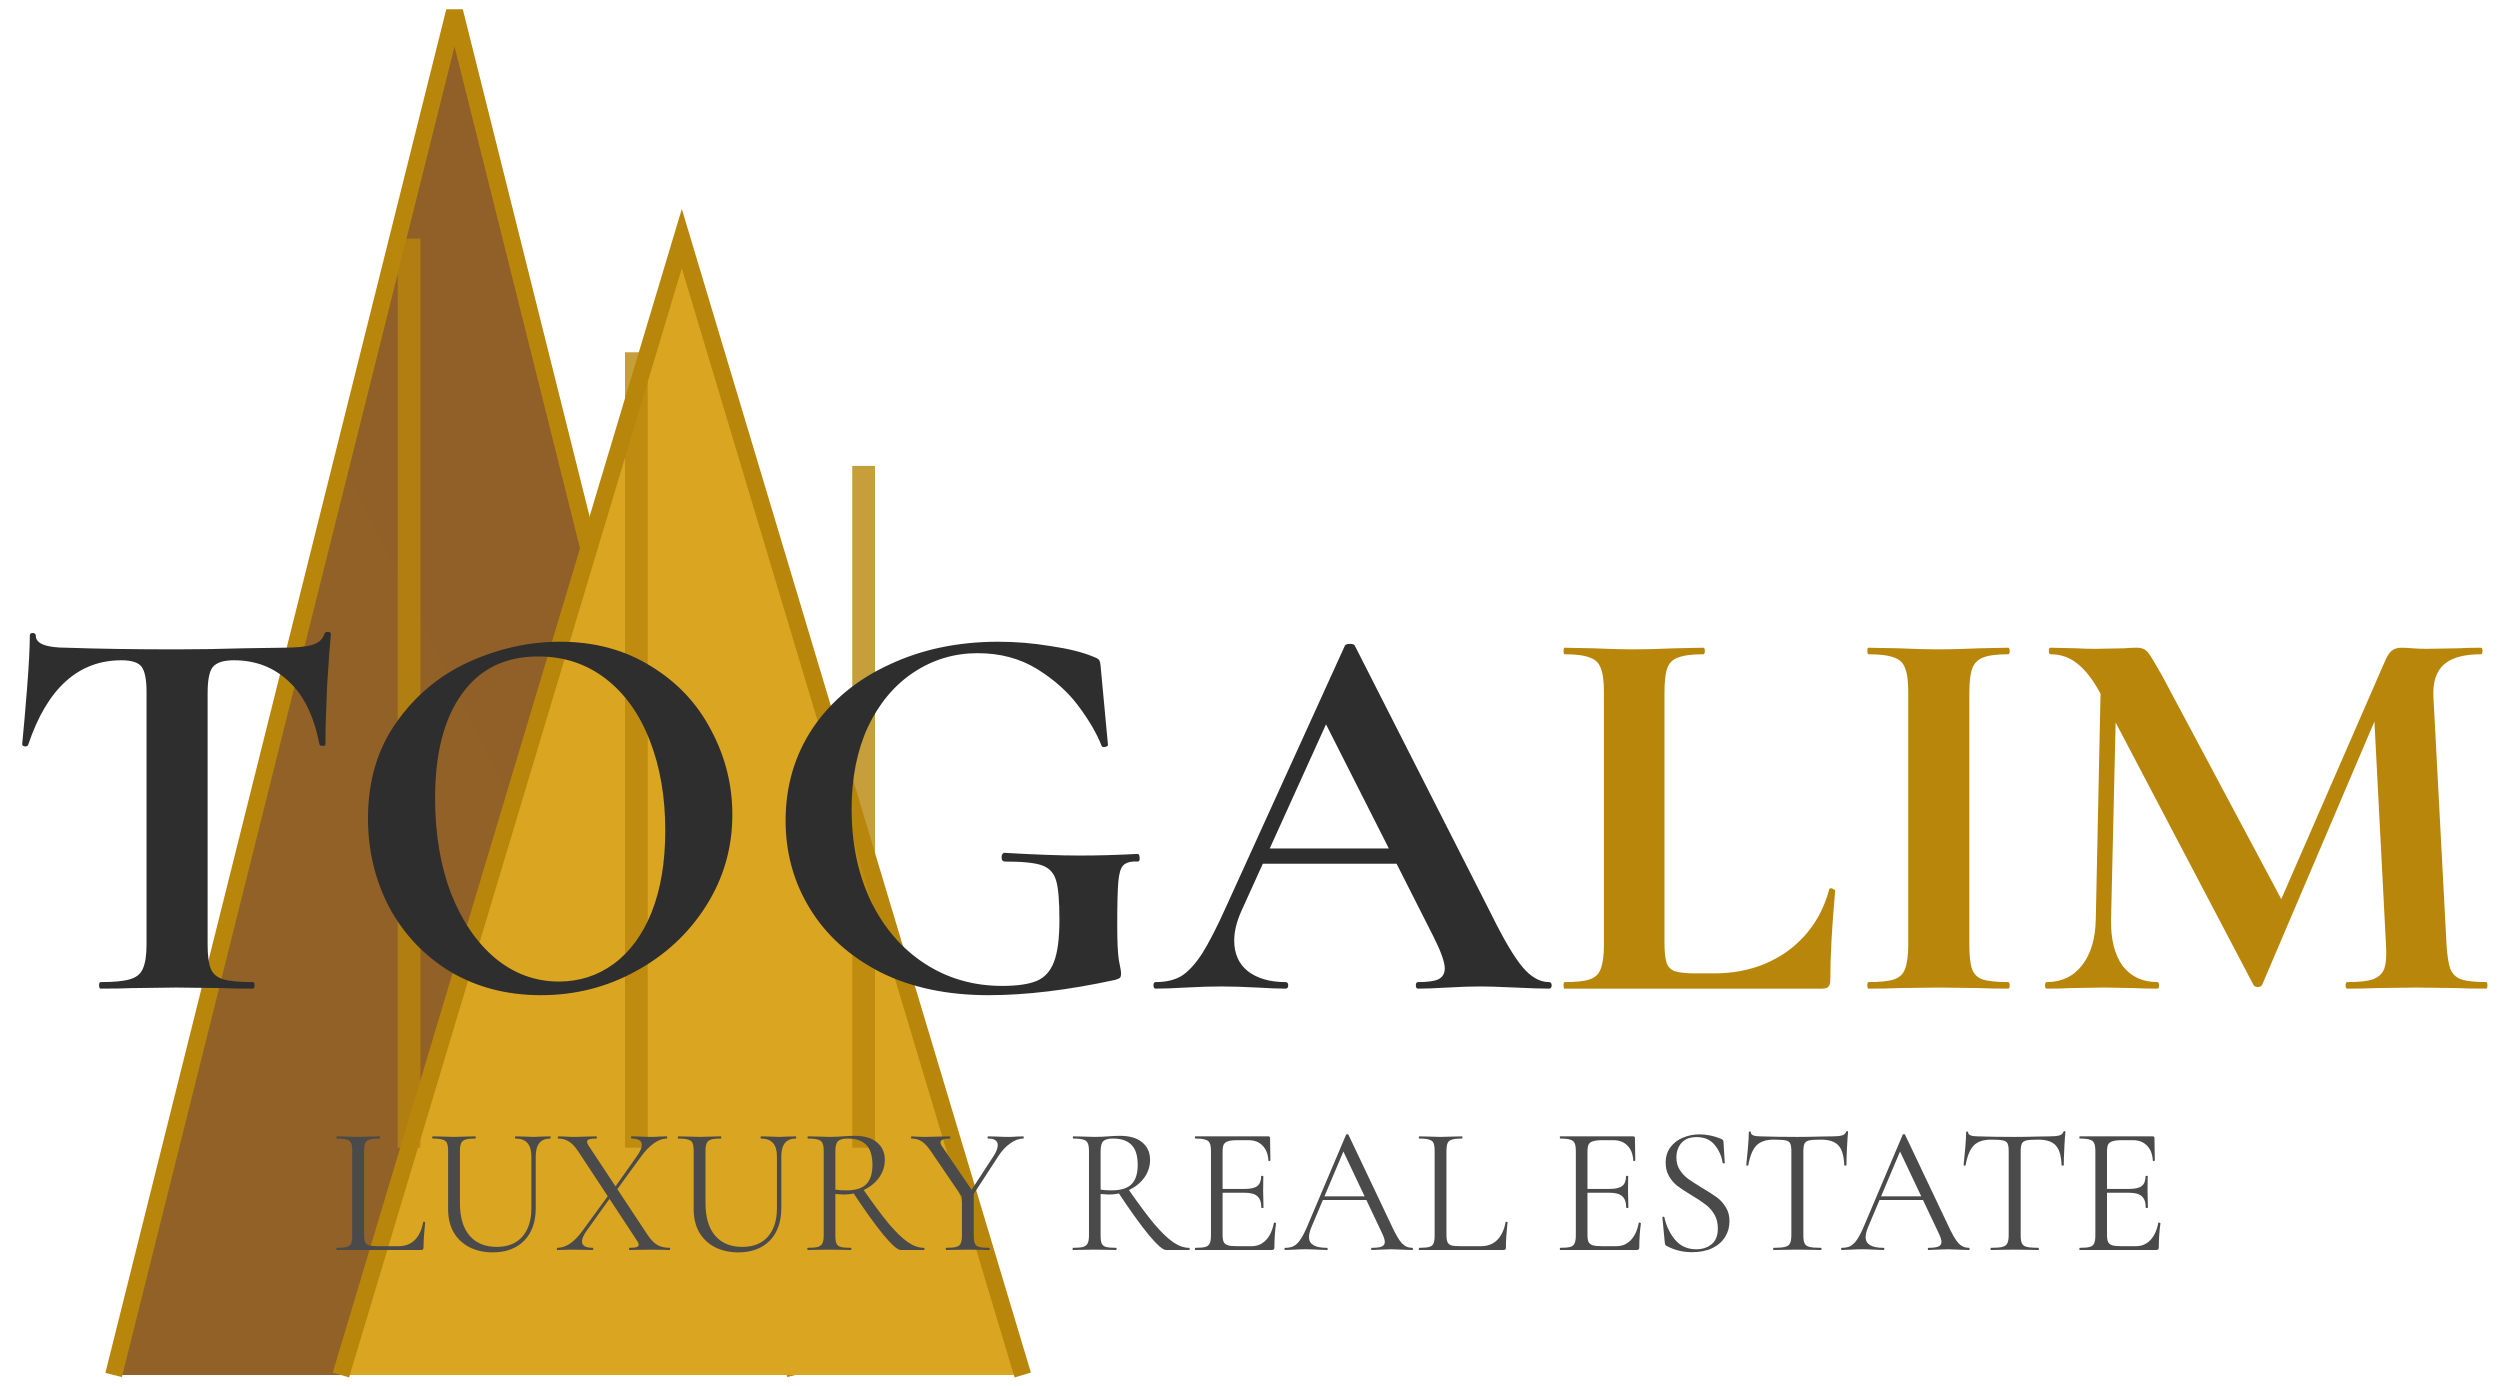 <svg width="220" height="122" viewBox="0 0 220 122" fill="none" xmlns="http://www.w3.org/2000/svg">
<path d="M10 121L40 1L70 121" fill="url(#paint0_linear_771_195)"/>
<path d="M10 121L40 1L70 121" stroke="#B8860B" stroke-width="1.5"/>
<path d="M30 121L60 21L90 121" fill="#DAA520"/>
<path d="M30 121L60 21L90 121" stroke="#B8860B" stroke-width="1.5"/>
<g opacity="0.8">
<path d="M37 21H35V101H37V21Z" fill="#B8860B"/>
<path d="M57 31H55V101H57V31Z" fill="#B8860B"/>
<path d="M77 41H75V101H77V41Z" fill="#B8860B"/>
</g>
<path d="M10.687 58.104C6.879 58.104 4.143 60.584 2.479 65.544C2.447 65.64 2.351 65.688 2.191 65.688C2.031 65.656 1.951 65.592 1.951 65.496C2.079 64.216 2.223 62.568 2.383 60.552C2.543 58.504 2.623 56.968 2.623 55.944C2.623 55.784 2.703 55.704 2.863 55.704C3.055 55.704 3.151 55.784 3.151 55.944C3.151 56.648 4.063 57 5.887 57C8.639 57.096 11.855 57.144 15.535 57.144C17.423 57.144 19.423 57.112 21.535 57.048L24.799 57C26.015 57 26.895 56.92 27.439 56.76C28.015 56.6 28.383 56.28 28.543 55.8C28.575 55.672 28.671 55.608 28.831 55.608C29.023 55.608 29.119 55.672 29.119 55.8C29.023 56.76 28.911 58.296 28.783 60.408C28.687 62.52 28.639 64.216 28.639 65.496C28.639 65.592 28.559 65.64 28.399 65.64C28.239 65.64 28.143 65.592 28.111 65.496C27.631 63.032 26.735 61.192 25.423 59.976C24.111 58.728 22.495 58.104 20.575 58.104C19.647 58.104 19.023 58.312 18.703 58.728C18.415 59.112 18.271 59.864 18.271 60.984V83.112C18.271 84.104 18.367 84.824 18.559 85.272C18.751 85.72 19.119 86.024 19.663 86.184C20.207 86.344 21.071 86.424 22.255 86.424C22.351 86.424 22.399 86.52 22.399 86.712C22.399 86.904 22.351 87 22.255 87C21.103 87 20.191 86.984 19.519 86.952L15.535 86.904L11.647 86.952C10.975 86.984 10.047 87 8.863 87C8.767 87 8.719 86.904 8.719 86.712C8.719 86.52 8.767 86.424 8.863 86.424C10.015 86.424 10.863 86.344 11.407 86.184C11.983 86.024 12.367 85.72 12.559 85.272C12.783 84.792 12.895 84.072 12.895 83.112V60.888C12.895 59.8 12.751 59.064 12.463 58.68C12.175 58.296 11.583 58.104 10.687 58.104ZM47.599 87.576C44.623 87.576 41.967 86.888 39.631 85.512C37.327 84.104 35.535 82.216 34.255 79.848C33.007 77.448 32.383 74.84 32.383 72.024C32.383 68.728 33.215 65.912 34.879 63.576C36.543 61.208 38.671 59.432 41.263 58.248C43.887 57.064 46.559 56.472 49.279 56.472C52.319 56.472 54.991 57.192 57.295 58.632C59.599 60.04 61.359 61.912 62.575 64.248C63.823 66.584 64.447 69.064 64.447 71.688C64.447 74.6 63.679 77.272 62.143 79.704C60.607 82.136 58.543 84.056 55.951 85.464C53.391 86.872 50.607 87.576 47.599 87.576ZM49.183 86.376C50.975 86.376 52.575 85.864 53.983 84.84C55.423 83.784 56.543 82.264 57.343 80.28C58.143 78.264 58.543 75.864 58.543 73.08C58.543 70.136 58.095 67.512 57.199 65.208C56.303 62.872 55.007 61.048 53.311 59.736C51.615 58.424 49.631 57.768 47.359 57.768C44.447 57.768 42.207 58.872 40.639 61.08C39.071 63.256 38.287 66.312 38.287 70.248C38.287 73.352 38.751 76.136 39.679 78.6C40.639 81.032 41.935 82.936 43.567 84.312C45.231 85.688 47.103 86.376 49.183 86.376ZM86.989 87.576C83.341 87.576 80.173 86.904 77.485 85.56C74.797 84.184 72.733 82.328 71.293 79.992C69.853 77.656 69.133 75.064 69.133 72.216C69.133 69.176 69.933 66.456 71.533 64.056C73.165 61.656 75.405 59.8 78.253 58.488C81.101 57.144 84.301 56.472 87.853 56.472C89.389 56.472 90.925 56.6 92.461 56.856C93.997 57.08 95.229 57.384 96.157 57.768C96.509 57.896 96.701 58.008 96.733 58.104C96.797 58.168 96.845 58.424 96.877 58.872L97.501 65.544C97.501 65.64 97.405 65.704 97.213 65.736C97.053 65.768 96.957 65.72 96.925 65.592C96.509 64.536 95.837 63.384 94.909 62.136C93.981 60.888 92.765 59.8 91.261 58.872C89.757 57.944 88.013 57.48 86.029 57.48C83.981 57.48 82.109 58.04 80.413 59.16C78.717 60.28 77.373 61.88 76.381 63.96C75.421 66.04 74.941 68.456 74.941 71.208C74.941 74.216 75.501 76.904 76.621 79.272C77.773 81.64 79.357 83.48 81.373 84.792C83.389 86.104 85.661 86.76 88.189 86.76C89.501 86.76 90.509 86.616 91.213 86.328C91.917 86.04 92.429 85.48 92.749 84.648C93.069 83.816 93.229 82.584 93.229 80.952C93.229 79.288 93.133 78.136 92.941 77.496C92.749 76.824 92.333 76.376 91.693 76.152C91.085 75.928 89.997 75.816 88.429 75.816C88.237 75.816 88.141 75.688 88.141 75.432C88.141 75.336 88.157 75.256 88.189 75.192C88.253 75.096 88.317 75.048 88.381 75.048C91.101 75.208 93.309 75.288 95.005 75.288C96.637 75.288 98.333 75.24 100.093 75.144C100.221 75.144 100.285 75.256 100.285 75.48C100.317 75.704 100.253 75.816 100.093 75.816C99.517 75.784 99.101 75.896 98.845 76.152C98.621 76.376 98.477 76.856 98.413 77.592C98.349 78.328 98.317 79.608 98.317 81.432C98.317 82.872 98.365 83.896 98.461 84.504C98.589 85.112 98.653 85.496 98.653 85.656C98.653 85.848 98.621 85.976 98.557 86.04C98.493 86.104 98.349 86.168 98.125 86.232C93.997 87.128 90.285 87.576 86.989 87.576ZM110.819 74.664H124.643L124.979 76.008H110.099L110.819 74.664ZM136.307 86.424C136.467 86.424 136.547 86.52 136.547 86.712C136.547 86.904 136.467 87 136.307 87C135.667 87 134.675 86.968 133.331 86.904C131.923 86.84 130.915 86.808 130.307 86.808C129.507 86.808 128.531 86.84 127.379 86.904C126.291 86.968 125.427 87 124.787 87C124.659 87 124.595 86.904 124.595 86.712C124.595 86.52 124.659 86.424 124.787 86.424C125.619 86.424 126.211 86.344 126.563 86.184C126.947 85.992 127.139 85.672 127.139 85.224C127.139 84.68 126.819 83.768 126.179 82.488L116.435 63.24L118.787 59.112L109.235 80.184C108.819 81.112 108.611 81.976 108.611 82.776C108.611 83.928 109.011 84.824 109.811 85.464C110.643 86.104 111.747 86.424 113.123 86.424C113.283 86.424 113.363 86.52 113.363 86.712C113.363 86.904 113.283 87 113.123 87C112.547 87 111.715 86.968 110.627 86.904C109.411 86.84 108.355 86.808 107.459 86.808C106.595 86.808 105.555 86.84 104.339 86.904C103.251 86.968 102.371 87 101.699 87C101.571 87 101.507 86.904 101.507 86.712C101.507 86.52 101.571 86.424 101.699 86.424C102.595 86.424 103.347 86.248 103.955 85.896C104.563 85.512 105.171 84.856 105.779 83.928C106.387 82.968 107.107 81.56 107.939 79.704L118.355 56.808C118.419 56.712 118.563 56.664 118.787 56.664C119.043 56.664 119.187 56.712 119.219 56.808L131.219 80.424C132.339 82.696 133.267 84.264 134.003 85.128C134.739 85.992 135.507 86.424 136.307 86.424Z" fill="#2E2E2E"/>
<path d="M146.474 82.92C146.474 83.752 146.538 84.36 146.666 84.744C146.794 85.096 147.034 85.336 147.386 85.464C147.77 85.592 148.378 85.656 149.21 85.656H150.842C153.338 85.656 155.498 85 157.322 83.688C159.146 82.344 160.362 80.536 160.97 78.264C160.97 78.2 161.034 78.168 161.162 78.168C161.226 78.168 161.29 78.2 161.354 78.264C161.45 78.296 161.498 78.328 161.498 78.36C161.21 81.528 161.066 84.168 161.066 86.28C161.066 86.536 161.002 86.728 160.874 86.856C160.778 86.952 160.602 87 160.346 87H137.69C137.626 87 137.594 86.904 137.594 86.712C137.594 86.52 137.626 86.424 137.69 86.424C138.714 86.424 139.45 86.344 139.898 86.184C140.378 86.024 140.698 85.72 140.858 85.272C141.05 84.792 141.146 84.072 141.146 83.112V60.888C141.146 59.928 141.05 59.224 140.858 58.776C140.698 58.328 140.378 58.024 139.898 57.864C139.418 57.672 138.682 57.576 137.69 57.576C137.626 57.576 137.594 57.48 137.594 57.288C137.594 57.096 137.626 57 137.69 57L140.138 57.048C141.61 57.112 142.826 57.144 143.786 57.144C144.746 57.144 145.962 57.112 147.434 57.048L149.882 57C149.978 57 150.026 57.096 150.026 57.288C150.026 57.48 149.978 57.576 149.882 57.576C148.89 57.576 148.154 57.672 147.674 57.864C147.194 58.024 146.874 58.344 146.714 58.824C146.554 59.272 146.474 59.976 146.474 60.936V82.92ZM173.302 83.112C173.302 84.104 173.382 84.824 173.542 85.272C173.702 85.72 174.006 86.024 174.454 86.184C174.934 86.344 175.686 86.424 176.71 86.424C176.806 86.424 176.854 86.52 176.854 86.712C176.854 86.904 176.806 87 176.71 87C175.654 87 174.822 86.984 174.214 86.952L170.566 86.904L167.014 86.952C166.374 86.984 165.51 87 164.422 87C164.358 87 164.326 86.904 164.326 86.712C164.326 86.52 164.358 86.424 164.422 86.424C165.446 86.424 166.198 86.344 166.678 86.184C167.158 86.024 167.478 85.72 167.638 85.272C167.83 84.792 167.926 84.072 167.926 83.112V60.888C167.926 59.928 167.83 59.224 167.638 58.776C167.478 58.328 167.158 58.024 166.678 57.864C166.198 57.672 165.446 57.576 164.422 57.576C164.358 57.576 164.326 57.48 164.326 57.288C164.326 57.096 164.358 57 164.422 57L167.014 57.048C168.486 57.112 169.67 57.144 170.566 57.144C171.558 57.144 172.79 57.112 174.262 57.048L176.71 57C176.806 57 176.854 57.096 176.854 57.288C176.854 57.48 176.806 57.576 176.71 57.576C175.718 57.576 174.982 57.672 174.502 57.864C174.022 58.056 173.702 58.392 173.542 58.872C173.382 59.32 173.302 60.024 173.302 60.984V83.112ZM184.909 58.104L186.301 58.2L185.773 80.904C185.741 82.632 186.077 83.992 186.781 84.984C187.517 85.944 188.541 86.424 189.853 86.424C189.949 86.424 189.997 86.52 189.997 86.712C189.997 86.904 189.949 87 189.853 87C188.989 87 188.317 86.984 187.837 86.952L185.197 86.904L182.173 86.952C181.661 86.984 180.973 87 180.109 87C180.013 87 179.965 86.904 179.965 86.712C179.965 86.52 180.013 86.424 180.109 86.424C181.421 86.424 182.461 85.928 183.229 84.936C183.997 83.944 184.397 82.6 184.429 80.904L184.909 58.104ZM218.797 86.424C218.861 86.424 218.893 86.52 218.893 86.712C218.893 86.904 218.861 87 218.797 87C217.709 87 216.845 86.984 216.205 86.952L212.653 86.904L209.053 86.952C208.445 86.984 207.613 87 206.557 87C206.461 87 206.413 86.904 206.413 86.712C206.413 86.52 206.461 86.424 206.557 86.424C207.581 86.424 208.333 86.344 208.812 86.184C209.325 85.992 209.661 85.672 209.821 85.224C209.981 84.776 210.029 84.072 209.965 83.112L208.861 61.8L211.309 57.96L199.069 86.664C199.005 86.792 198.877 86.856 198.685 86.856C198.493 86.856 198.365 86.792 198.301 86.664L184.812 60.984C184.173 59.8 183.501 58.936 182.797 58.392C182.125 57.848 181.341 57.576 180.445 57.576C180.349 57.576 180.301 57.48 180.301 57.288C180.301 57.096 180.349 57 180.445 57L182.701 57.048C183.149 57.08 183.725 57.096 184.429 57.096L186.973 57.048C187.261 57.016 187.629 57 188.077 57C188.493 57 188.813 57.144 189.037 57.432C189.261 57.72 189.677 58.408 190.285 59.496L201.037 79.656L198.637 83.976L209.869 58.2C210.061 57.752 210.253 57.448 210.445 57.288C210.669 57.096 210.957 57 211.309 57C211.597 57 211.917 57.016 212.269 57.048C212.653 57.08 213.085 57.096 213.565 57.096L216.397 57.048C216.845 57.016 217.485 57 218.317 57C218.413 57 218.461 57.096 218.461 57.288C218.461 57.48 218.413 57.576 218.317 57.576C216.813 57.576 215.725 57.88 215.053 58.488C214.381 59.096 214.077 60.04 214.141 61.32L215.293 83.112C215.357 84.104 215.469 84.824 215.629 85.272C215.821 85.72 216.141 86.024 216.589 86.184C217.069 86.344 217.805 86.424 218.797 86.424Z" fill="#B8860B"/>
<path d="M32.038 108.64C32.038 108.949 32.07 109.173 32.134 109.312C32.198 109.451 32.316 109.547 32.486 109.6C32.657 109.643 32.934 109.664 33.318 109.664H35.062C35.67 109.664 36.156 109.477 36.518 109.104C36.881 108.731 37.121 108.213 37.238 107.552C37.238 107.52 37.265 107.509 37.318 107.52C37.382 107.52 37.414 107.536 37.414 107.568C37.318 108.453 37.27 109.184 37.27 109.76C37.27 109.845 37.254 109.909 37.222 109.952C37.19 109.984 37.126 110 37.03 110H29.638C29.617 110 29.606 109.968 29.606 109.904C29.606 109.84 29.617 109.808 29.638 109.808C30.044 109.808 30.337 109.781 30.518 109.728C30.71 109.675 30.838 109.573 30.902 109.424C30.966 109.264 30.998 109.024 30.998 108.704V101.296C30.998 100.976 30.966 100.741 30.902 100.592C30.838 100.443 30.71 100.341 30.518 100.288C30.337 100.224 30.044 100.192 29.638 100.192C29.617 100.192 29.606 100.16 29.606 100.096C29.606 100.032 29.617 100 29.638 100L30.422 100.016C30.87 100.037 31.233 100.048 31.51 100.048C31.809 100.048 32.182 100.037 32.63 100.016L33.398 100C33.43 100 33.446 100.032 33.446 100.096C33.446 100.16 33.43 100.192 33.398 100.192C33.004 100.192 32.71 100.224 32.518 100.288C32.326 100.341 32.198 100.448 32.134 100.608C32.07 100.757 32.038 100.992 32.038 101.312V108.64ZM46.761 101.76C46.761 100.715 46.297 100.192 45.369 100.192C45.337 100.192 45.321 100.16 45.321 100.096C45.321 100.032 45.337 100 45.369 100L46.057 100.016C46.441 100.037 46.745 100.048 46.969 100.048C47.151 100.048 47.412 100.037 47.753 100.016L48.425 100C48.447 100 48.457 100.032 48.457 100.096C48.457 100.16 48.447 100.192 48.425 100.192C47.572 100.192 47.145 100.715 47.145 101.76V106.304C47.145 107.531 46.804 108.491 46.121 109.184C45.439 109.867 44.521 110.208 43.369 110.208C42.58 110.208 41.887 110.053 41.289 109.744C40.703 109.435 40.244 108.997 39.913 108.432C39.593 107.856 39.433 107.184 39.433 106.416V101.296C39.433 100.976 39.401 100.741 39.337 100.592C39.273 100.443 39.145 100.341 38.953 100.288C38.772 100.224 38.479 100.192 38.073 100.192C38.052 100.192 38.041 100.16 38.041 100.096C38.041 100.032 38.052 100 38.073 100L38.857 100.016C39.305 100.037 39.668 100.048 39.945 100.048C40.233 100.048 40.612 100.037 41.081 100.016L41.817 100C41.849 100 41.865 100.032 41.865 100.096C41.865 100.16 41.849 100.192 41.817 100.192C41.423 100.192 41.129 100.224 40.937 100.288C40.756 100.352 40.633 100.464 40.569 100.624C40.505 100.773 40.473 101.008 40.473 101.328V105.856C40.473 107.115 40.756 108.075 41.321 108.736C41.887 109.397 42.687 109.728 43.721 109.728C44.681 109.728 45.428 109.429 45.961 108.832C46.495 108.224 46.761 107.387 46.761 106.32V101.76ZM55.389 110C55.368 110 55.357 109.968 55.357 109.904C55.357 109.84 55.368 109.808 55.389 109.808C55.677 109.808 55.885 109.787 56.013 109.744C56.141 109.701 56.205 109.632 56.205 109.536C56.205 109.44 56.157 109.323 56.061 109.184L50.909 101.36C50.632 100.933 50.355 100.635 50.077 100.464C49.811 100.283 49.491 100.192 49.117 100.192C49.096 100.192 49.085 100.16 49.085 100.096C49.085 100.032 49.096 100 49.117 100L49.725 100.016C50.003 100.037 50.205 100.048 50.333 100.048C50.696 100.048 51.133 100.037 51.645 100.016L52.477 100C52.509 100 52.525 100.032 52.525 100.096C52.525 100.16 52.509 100.192 52.477 100.192C52.2 100.192 51.992 100.213 51.853 100.256C51.725 100.299 51.661 100.373 51.661 100.48C51.661 100.565 51.709 100.683 51.805 100.832L56.989 108.672C57.267 109.088 57.549 109.381 57.837 109.552C58.136 109.723 58.504 109.808 58.941 109.808C58.963 109.808 58.973 109.84 58.973 109.904C58.973 109.968 58.963 110 58.941 110C58.664 110 58.445 109.995 58.285 109.984L57.405 109.968L56.173 109.984C55.981 109.995 55.72 110 55.389 110ZM49.053 110C49.021 110 49.005 109.968 49.005 109.904C49.005 109.84 49.021 109.808 49.053 109.808C49.789 109.808 50.515 109.323 51.229 108.352L53.645 105.04L53.837 105.216L51.581 108.368C51.336 108.731 51.213 109.024 51.213 109.248C51.213 109.621 51.528 109.808 52.157 109.808C52.189 109.808 52.205 109.84 52.205 109.904C52.205 109.968 52.189 110 52.157 110C51.837 110 51.592 109.995 51.421 109.984L50.317 109.968L49.645 109.984C49.528 109.995 49.331 110 49.053 110ZM53.885 104.8L56.045 101.744C56.333 101.339 56.477 101.008 56.477 100.752C56.477 100.379 56.179 100.192 55.581 100.192C55.549 100.192 55.533 100.16 55.533 100.096C55.533 100.032 55.549 100 55.581 100L56.301 100.016C56.707 100.037 57.075 100.048 57.405 100.048C57.597 100.048 57.821 100.037 58.077 100.016L58.669 100C58.701 100 58.717 100.032 58.717 100.096C58.717 100.16 58.701 100.192 58.669 100.192C58.317 100.192 57.949 100.325 57.565 100.592C57.181 100.859 56.797 101.253 56.413 101.776L54.093 104.96L53.885 104.8ZM68.371 101.76C68.371 100.715 67.907 100.192 66.979 100.192C66.947 100.192 66.931 100.16 66.931 100.096C66.931 100.032 66.947 100 66.979 100L67.667 100.016C68.051 100.037 68.355 100.048 68.579 100.048C68.76 100.048 69.021 100.037 69.363 100.016L70.035 100C70.056 100 70.067 100.032 70.067 100.096C70.067 100.16 70.056 100.192 70.035 100.192C69.181 100.192 68.755 100.715 68.755 101.76V106.304C68.755 107.531 68.413 108.491 67.731 109.184C67.048 109.867 66.131 110.208 64.979 110.208C64.189 110.208 63.496 110.053 62.899 109.744C62.312 109.435 61.853 108.997 61.523 108.432C61.203 107.856 61.043 107.184 61.043 106.416V101.296C61.043 100.976 61.011 100.741 60.947 100.592C60.883 100.443 60.755 100.341 60.563 100.288C60.381 100.224 60.088 100.192 59.683 100.192C59.661 100.192 59.651 100.16 59.651 100.096C59.651 100.032 59.661 100 59.683 100L60.467 100.016C60.915 100.037 61.277 100.048 61.555 100.048C61.843 100.048 62.221 100.037 62.691 100.016L63.427 100C63.459 100 63.475 100.032 63.475 100.096C63.475 100.16 63.459 100.192 63.427 100.192C63.032 100.192 62.739 100.224 62.547 100.288C62.365 100.352 62.243 100.464 62.179 100.624C62.115 100.773 62.083 101.008 62.083 101.328V105.856C62.083 107.115 62.365 108.075 62.931 108.736C63.496 109.397 64.296 109.728 65.331 109.728C66.291 109.728 67.037 109.429 67.571 108.832C68.104 108.224 68.371 107.387 68.371 106.32V101.76ZM79.255 110C78.988 110 78.476 109.547 77.719 108.64C76.972 107.723 76.071 106.464 75.015 104.864L75.911 104.592C76.839 105.925 77.612 106.965 78.231 107.712C78.86 108.448 79.415 108.981 79.895 109.312C80.375 109.643 80.844 109.808 81.303 109.808C81.335 109.808 81.351 109.84 81.351 109.904C81.351 109.968 81.335 110 81.303 110H79.255ZM75.223 99.952C76.065 99.952 76.716 100.144 77.175 100.528C77.633 100.912 77.863 101.424 77.863 102.064C77.863 102.629 77.697 103.147 77.367 103.616C77.036 104.075 76.588 104.443 76.023 104.72C75.468 104.987 74.871 105.12 74.231 105.12C74.167 105.12 73.927 105.104 73.511 105.072V108.704C73.511 109.035 73.543 109.275 73.607 109.424C73.671 109.573 73.793 109.675 73.975 109.728C74.167 109.781 74.465 109.808 74.871 109.808C74.903 109.808 74.919 109.84 74.919 109.904C74.919 109.968 74.903 110 74.871 110C74.54 110 74.279 109.995 74.087 109.984L72.983 109.968L71.895 109.984C71.703 109.995 71.431 110 71.079 110C71.057 110 71.047 109.968 71.047 109.904C71.047 109.84 71.057 109.808 71.079 109.808C71.484 109.808 71.783 109.781 71.975 109.728C72.167 109.664 72.3 109.557 72.375 109.408C72.449 109.259 72.487 109.024 72.487 108.704V101.296C72.487 100.976 72.449 100.741 72.375 100.592C72.311 100.443 72.183 100.341 71.991 100.288C71.809 100.224 71.516 100.192 71.111 100.192C71.079 100.192 71.063 100.16 71.063 100.096C71.063 100.032 71.079 100 71.111 100L71.895 100.016C72.343 100.037 72.705 100.048 72.983 100.048C73.217 100.048 73.436 100.043 73.639 100.032C73.841 100.021 74.012 100.011 74.151 100C74.556 99.968 74.913 99.952 75.223 99.952ZM76.775 102.528C76.775 101.696 76.588 101.099 76.215 100.736C75.852 100.373 75.319 100.192 74.615 100.192C74.199 100.192 73.911 100.267 73.751 100.416C73.591 100.565 73.511 100.869 73.511 101.328V104.688C73.767 104.731 74.081 104.752 74.455 104.752C75.287 104.752 75.879 104.571 76.231 104.208C76.593 103.845 76.775 103.285 76.775 102.528ZM87.45 101.712C87.685 101.339 87.802 101.024 87.802 100.768C87.802 100.384 87.514 100.192 86.938 100.192C86.917 100.192 86.906 100.16 86.906 100.096C86.906 100.032 86.917 100 86.938 100L87.69 100.016C88.096 100.037 88.469 100.048 88.81 100.048C88.992 100.048 89.21 100.037 89.466 100.016L90.058 100C90.08 100 90.09 100.032 90.09 100.096C90.09 100.16 90.08 100.192 90.058 100.192C89.674 100.192 89.285 100.336 88.89 100.624C88.496 100.901 88.144 101.285 87.834 101.776L85.322 105.632L85.05 105.392L87.45 101.712ZM81.994 101.424C81.696 100.965 81.413 100.645 81.146 100.464C80.88 100.283 80.57 100.192 80.218 100.192C80.186 100.192 80.17 100.16 80.17 100.096C80.17 100.032 80.186 100 80.218 100C80.346 100 80.538 100.011 80.794 100.032L81.354 100.048C81.717 100.048 82.176 100.037 82.73 100.016L83.594 100C83.616 100 83.626 100.032 83.626 100.096C83.626 100.16 83.616 100.192 83.594 100.192C83.04 100.192 82.762 100.304 82.762 100.528C82.762 100.645 82.816 100.773 82.922 100.912L85.658 104.928L84.874 105.648L81.994 101.424ZM85.69 104.896V108.704C85.69 109.035 85.722 109.275 85.786 109.424C85.85 109.573 85.973 109.675 86.154 109.728C86.346 109.781 86.645 109.808 87.05 109.808C87.082 109.808 87.098 109.84 87.098 109.904C87.098 109.968 87.082 110 87.05 110C86.72 110 86.464 109.995 86.282 109.984L85.162 109.968L84.058 109.984C83.866 109.995 83.605 110 83.274 110C83.242 110 83.226 109.968 83.226 109.904C83.226 109.84 83.242 109.808 83.274 109.808C83.68 109.808 83.973 109.781 84.154 109.728C84.346 109.675 84.474 109.573 84.538 109.424C84.613 109.264 84.65 109.024 84.65 108.704V105.04L85.69 104.896ZM102.598 110C102.332 110 101.82 109.547 101.062 108.64C100.316 107.723 99.414 106.464 98.358 104.864L99.254 104.592C100.182 105.925 100.956 106.965 101.574 107.712C102.204 108.448 102.758 108.981 103.238 109.312C103.718 109.643 104.188 109.808 104.646 109.808C104.678 109.808 104.694 109.84 104.694 109.904C104.694 109.968 104.678 110 104.646 110H102.598ZM98.566 99.952C99.409 99.952 100.06 100.144 100.518 100.528C100.977 100.912 101.206 101.424 101.206 102.064C101.206 102.629 101.041 103.147 100.71 103.616C100.38 104.075 99.932 104.443 99.366 104.72C98.812 104.987 98.214 105.12 97.574 105.12C97.51 105.12 97.27 105.104 96.854 105.072V108.704C96.854 109.035 96.886 109.275 96.95 109.424C97.014 109.573 97.137 109.675 97.318 109.728C97.51 109.781 97.809 109.808 98.214 109.808C98.246 109.808 98.262 109.84 98.262 109.904C98.262 109.968 98.246 110 98.214 110C97.884 110 97.622 109.995 97.43 109.984L96.326 109.968L95.238 109.984C95.046 109.995 94.774 110 94.422 110C94.401 110 94.39 109.968 94.39 109.904C94.39 109.84 94.401 109.808 94.422 109.808C94.828 109.808 95.126 109.781 95.318 109.728C95.51 109.664 95.644 109.557 95.718 109.408C95.793 109.259 95.83 109.024 95.83 108.704V101.296C95.83 100.976 95.793 100.741 95.718 100.592C95.654 100.443 95.526 100.341 95.334 100.288C95.153 100.224 94.86 100.192 94.454 100.192C94.422 100.192 94.406 100.16 94.406 100.096C94.406 100.032 94.422 100 94.454 100L95.238 100.016C95.686 100.037 96.049 100.048 96.326 100.048C96.561 100.048 96.78 100.043 96.982 100.032C97.185 100.021 97.356 100.011 97.494 100C97.9 99.968 98.257 99.952 98.566 99.952ZM100.118 102.528C100.118 101.696 99.932 101.099 99.558 100.736C99.196 100.373 98.662 100.192 97.958 100.192C97.542 100.192 97.254 100.267 97.094 100.416C96.934 100.565 96.854 100.869 96.854 101.328V104.688C97.11 104.731 97.425 104.752 97.798 104.752C98.63 104.752 99.222 104.571 99.574 104.208C99.937 103.845 100.118 103.285 100.118 102.528ZM105.188 110C105.167 110 105.156 109.968 105.156 109.904C105.156 109.84 105.167 109.808 105.188 109.808C105.593 109.808 105.887 109.781 106.068 109.728C106.26 109.675 106.388 109.573 106.452 109.424C106.527 109.264 106.564 109.024 106.564 108.704V101.296C106.564 100.976 106.527 100.741 106.452 100.592C106.388 100.443 106.26 100.341 106.068 100.288C105.887 100.224 105.593 100.192 105.188 100.192C105.167 100.192 105.156 100.16 105.156 100.096C105.156 100.032 105.167 100 105.188 100H111.62C111.716 100 111.764 100.048 111.764 100.144L111.796 102.112C111.796 102.144 111.764 102.165 111.7 102.176C111.647 102.176 111.62 102.16 111.62 102.128C111.588 101.563 111.417 101.125 111.108 100.816C110.799 100.496 110.388 100.336 109.876 100.336H108.9C108.527 100.336 108.249 100.368 108.068 100.432C107.887 100.485 107.759 100.581 107.684 100.72C107.62 100.859 107.588 101.077 107.588 101.376V108.64C107.588 108.928 107.62 109.147 107.684 109.296C107.759 109.435 107.881 109.531 108.052 109.584C108.223 109.637 108.489 109.664 108.852 109.664H110.132C110.644 109.664 111.071 109.483 111.412 109.12C111.753 108.757 111.983 108.256 112.1 107.616C112.1 107.595 112.121 107.584 112.164 107.584C112.196 107.584 112.223 107.595 112.244 107.616C112.276 107.627 112.292 107.637 112.292 107.648C112.196 108.32 112.148 109.024 112.148 109.76C112.148 109.845 112.127 109.909 112.084 109.952C112.052 109.984 111.988 110 111.892 110H105.188ZM110.996 106.272C110.996 105.803 110.879 105.467 110.644 105.264C110.42 105.061 110.041 104.96 109.508 104.96H107.108V104.624H109.556C110.068 104.624 110.431 104.539 110.644 104.368C110.868 104.197 110.98 103.909 110.98 103.504C110.98 103.483 111.012 103.472 111.076 103.472C111.14 103.472 111.172 103.483 111.172 103.504L111.156 104.8C111.156 105.109 111.161 105.344 111.172 105.504L111.188 106.272C111.188 106.293 111.156 106.304 111.092 106.304C111.028 106.304 110.996 106.293 110.996 106.272ZM116.358 105.28H120.598L120.71 105.6H116.198L116.358 105.28ZM124.278 109.808C124.32 109.808 124.342 109.84 124.342 109.904C124.342 109.968 124.32 110 124.278 110C124.075 110 123.76 109.989 123.334 109.968C122.907 109.947 122.598 109.936 122.406 109.936C122.171 109.936 121.872 109.947 121.51 109.968C121.168 109.989 120.907 110 120.726 110C120.683 110 120.662 109.968 120.662 109.904C120.662 109.84 120.683 109.808 120.726 109.808C121.131 109.808 121.419 109.771 121.59 109.696C121.771 109.621 121.862 109.488 121.862 109.296C121.862 109.136 121.798 108.912 121.67 108.624L118.118 101.12L118.518 100.624L115.414 107.968C115.264 108.331 115.19 108.629 115.19 108.864C115.19 109.493 115.712 109.808 116.758 109.808C116.811 109.808 116.838 109.84 116.838 109.904C116.838 109.968 116.811 110 116.758 110C116.566 110 116.288 109.989 115.926 109.968C115.52 109.947 115.168 109.936 114.87 109.936C114.592 109.936 114.272 109.947 113.91 109.968C113.59 109.989 113.323 110 113.11 110C113.056 110 113.03 109.968 113.03 109.904C113.03 109.84 113.056 109.808 113.11 109.808C113.408 109.808 113.659 109.755 113.862 109.648C114.075 109.531 114.272 109.333 114.454 109.056C114.646 108.768 114.854 108.357 115.078 107.824L118.454 99.856C118.475 99.824 118.512 99.808 118.566 99.808C118.619 99.808 118.651 99.824 118.662 99.856L122.438 107.808C122.8 108.597 123.11 109.131 123.366 109.408C123.622 109.675 123.926 109.808 124.278 109.808ZM127.288 108.64C127.288 108.949 127.32 109.173 127.384 109.312C127.448 109.451 127.565 109.547 127.736 109.6C127.907 109.643 128.184 109.664 128.568 109.664H130.312C130.92 109.664 131.405 109.477 131.768 109.104C132.131 108.731 132.371 108.213 132.488 107.552C132.488 107.52 132.515 107.509 132.568 107.52C132.632 107.52 132.664 107.536 132.664 107.568C132.568 108.453 132.52 109.184 132.52 109.76C132.52 109.845 132.504 109.909 132.472 109.952C132.44 109.984 132.376 110 132.28 110H124.888C124.867 110 124.856 109.968 124.856 109.904C124.856 109.84 124.867 109.808 124.888 109.808C125.293 109.808 125.587 109.781 125.768 109.728C125.96 109.675 126.088 109.573 126.152 109.424C126.216 109.264 126.248 109.024 126.248 108.704V101.296C126.248 100.976 126.216 100.741 126.152 100.592C126.088 100.443 125.96 100.341 125.768 100.288C125.587 100.224 125.293 100.192 124.888 100.192C124.867 100.192 124.856 100.16 124.856 100.096C124.856 100.032 124.867 100 124.888 100L125.672 100.016C126.12 100.037 126.483 100.048 126.76 100.048C127.059 100.048 127.432 100.037 127.88 100.016L128.648 100C128.68 100 128.696 100.032 128.696 100.096C128.696 100.16 128.68 100.192 128.648 100.192C128.253 100.192 127.96 100.224 127.768 100.288C127.576 100.341 127.448 100.448 127.384 100.608C127.32 100.757 127.288 100.992 127.288 101.312V108.64ZM137.297 110C137.276 110 137.265 109.968 137.265 109.904C137.265 109.84 137.276 109.808 137.297 109.808C137.703 109.808 137.996 109.781 138.177 109.728C138.369 109.675 138.497 109.573 138.561 109.424C138.636 109.264 138.673 109.024 138.673 108.704V101.296C138.673 100.976 138.636 100.741 138.561 100.592C138.497 100.443 138.369 100.341 138.177 100.288C137.996 100.224 137.703 100.192 137.297 100.192C137.276 100.192 137.265 100.16 137.265 100.096C137.265 100.032 137.276 100 137.297 100H143.729C143.825 100 143.873 100.048 143.873 100.144L143.905 102.112C143.905 102.144 143.873 102.165 143.809 102.176C143.756 102.176 143.729 102.16 143.729 102.128C143.697 101.563 143.527 101.125 143.217 100.816C142.908 100.496 142.497 100.336 141.985 100.336H141.009C140.636 100.336 140.359 100.368 140.177 100.432C139.996 100.485 139.868 100.581 139.793 100.72C139.729 100.859 139.697 101.077 139.697 101.376V108.64C139.697 108.928 139.729 109.147 139.793 109.296C139.868 109.435 139.991 109.531 140.161 109.584C140.332 109.637 140.599 109.664 140.961 109.664H142.241C142.753 109.664 143.18 109.483 143.521 109.12C143.863 108.757 144.092 108.256 144.209 107.616C144.209 107.595 144.231 107.584 144.273 107.584C144.305 107.584 144.332 107.595 144.353 107.616C144.385 107.627 144.401 107.637 144.401 107.648C144.305 108.32 144.257 109.024 144.257 109.76C144.257 109.845 144.236 109.909 144.193 109.952C144.161 109.984 144.097 110 144.001 110H137.297ZM143.105 106.272C143.105 105.803 142.988 105.467 142.753 105.264C142.529 105.061 142.151 104.96 141.617 104.96H139.217V104.624H141.665C142.177 104.624 142.54 104.539 142.753 104.368C142.977 104.197 143.089 103.909 143.089 103.504C143.089 103.483 143.121 103.472 143.185 103.472C143.249 103.472 143.281 103.483 143.281 103.504L143.265 104.8C143.265 105.109 143.271 105.344 143.281 105.504L143.297 106.272C143.297 106.293 143.265 106.304 143.201 106.304C143.137 106.304 143.105 106.293 143.105 106.272ZM147.523 101.872C147.523 102.288 147.624 102.651 147.827 102.96C148.03 103.269 148.275 103.531 148.563 103.744C148.851 103.947 149.256 104.208 149.779 104.528C150.334 104.859 150.766 105.136 151.075 105.36C151.384 105.584 151.646 105.872 151.859 106.224C152.083 106.565 152.195 106.976 152.195 107.456C152.195 107.968 152.067 108.432 151.811 108.848C151.555 109.264 151.176 109.595 150.675 109.84C150.184 110.075 149.592 110.192 148.899 110.192C148.078 110.192 147.326 110.005 146.643 109.632C146.59 109.6 146.552 109.563 146.531 109.52C146.52 109.477 146.51 109.413 146.499 109.328L146.291 107.152C146.28 107.109 146.302 107.083 146.355 107.072C146.419 107.061 146.456 107.077 146.467 107.12C146.627 107.877 146.942 108.539 147.411 109.104C147.88 109.659 148.499 109.936 149.267 109.936C149.8 109.936 150.248 109.792 150.611 109.504C150.984 109.205 151.171 108.736 151.171 108.096C151.171 107.616 151.064 107.2 150.851 106.848C150.638 106.496 150.376 106.208 150.067 105.984C149.768 105.749 149.358 105.477 148.835 105.168C148.323 104.859 147.918 104.592 147.619 104.368C147.331 104.144 147.086 103.861 146.883 103.52C146.68 103.179 146.579 102.779 146.579 102.32C146.579 101.787 146.718 101.333 146.995 100.96C147.283 100.576 147.651 100.293 148.099 100.112C148.558 99.92 149.043 99.824 149.555 99.824C150.184 99.824 150.808 99.952 151.427 100.208C151.587 100.261 151.667 100.352 151.667 100.48L151.779 102.304C151.779 102.357 151.747 102.384 151.683 102.384C151.63 102.384 151.598 102.363 151.587 102.32C151.512 101.765 151.288 101.253 150.915 100.784C150.542 100.304 150.003 100.064 149.299 100.064C148.702 100.064 148.254 100.24 147.955 100.592C147.667 100.933 147.523 101.36 147.523 101.872ZM156.071 100.288C155.409 100.288 154.908 100.459 154.567 100.8C154.236 101.141 153.996 101.723 153.847 102.544C153.847 102.565 153.815 102.576 153.751 102.576C153.697 102.576 153.671 102.565 153.671 102.544C153.713 102.16 153.761 101.659 153.815 101.04C153.868 100.421 153.895 99.957 153.895 99.648C153.895 99.595 153.921 99.568 153.975 99.568C154.039 99.568 154.071 99.595 154.071 99.648C154.071 99.883 154.359 100 154.935 100C155.852 100.032 156.924 100.048 158.151 100.048C158.78 100.048 159.447 100.037 160.151 100.016L161.239 100C161.623 100 161.905 99.973 162.087 99.92C162.279 99.867 162.401 99.76 162.455 99.6C162.465 99.557 162.497 99.536 162.551 99.536C162.604 99.536 162.631 99.557 162.631 99.6C162.599 99.909 162.567 100.379 162.535 101.008C162.503 101.637 162.487 102.149 162.487 102.544C162.487 102.565 162.455 102.576 162.391 102.576C162.327 102.576 162.295 102.565 162.295 102.544C162.263 101.712 162.092 101.131 161.783 100.8C161.473 100.459 160.961 100.288 160.247 100.288C159.767 100.288 159.425 100.309 159.223 100.352C159.02 100.395 158.881 100.485 158.807 100.624C158.732 100.763 158.695 100.997 158.695 101.328V108.704C158.695 109.035 158.732 109.275 158.807 109.424C158.881 109.573 159.025 109.675 159.239 109.728C159.452 109.781 159.788 109.808 160.247 109.808C160.279 109.808 160.295 109.84 160.295 109.904C160.295 109.968 160.279 110 160.247 110C159.895 110 159.612 109.995 159.399 109.984L158.151 109.968L156.951 109.984C156.737 109.995 156.444 110 156.071 110C156.049 110 156.039 109.968 156.039 109.904C156.039 109.84 156.049 109.808 156.071 109.808C156.529 109.808 156.865 109.781 157.079 109.728C157.292 109.675 157.436 109.573 157.511 109.424C157.596 109.264 157.639 109.024 157.639 108.704V101.296C157.639 100.965 157.601 100.736 157.527 100.608C157.452 100.469 157.313 100.384 157.111 100.352C156.908 100.309 156.561 100.288 156.071 100.288ZM165.342 105.28H169.582L169.694 105.6H165.182L165.342 105.28ZM173.262 109.808C173.305 109.808 173.326 109.84 173.326 109.904C173.326 109.968 173.305 110 173.262 110C173.059 110 172.745 109.989 172.318 109.968C171.891 109.947 171.582 109.936 171.39 109.936C171.155 109.936 170.857 109.947 170.494 109.968C170.153 109.989 169.891 110 169.71 110C169.667 110 169.646 109.968 169.646 109.904C169.646 109.84 169.667 109.808 169.71 109.808C170.115 109.808 170.403 109.771 170.574 109.696C170.755 109.621 170.846 109.488 170.846 109.296C170.846 109.136 170.782 108.912 170.654 108.624L167.102 101.12L167.502 100.624L164.398 107.968C164.249 108.331 164.174 108.629 164.174 108.864C164.174 109.493 164.697 109.808 165.742 109.808C165.795 109.808 165.822 109.84 165.822 109.904C165.822 109.968 165.795 110 165.742 110C165.55 110 165.273 109.989 164.91 109.968C164.505 109.947 164.153 109.936 163.854 109.936C163.577 109.936 163.257 109.947 162.894 109.968C162.574 109.989 162.307 110 162.094 110C162.041 110 162.014 109.968 162.014 109.904C162.014 109.84 162.041 109.808 162.094 109.808C162.393 109.808 162.643 109.755 162.846 109.648C163.059 109.531 163.257 109.333 163.438 109.056C163.63 108.768 163.838 108.357 164.062 107.824L167.438 99.856C167.459 99.824 167.497 99.808 167.55 99.808C167.603 99.808 167.635 99.824 167.646 99.856L171.422 107.808C171.785 108.597 172.094 109.131 172.35 109.408C172.606 109.675 172.91 109.808 173.262 109.808ZM175.196 100.288C174.534 100.288 174.033 100.459 173.692 100.8C173.361 101.141 173.121 101.723 172.972 102.544C172.972 102.565 172.94 102.576 172.876 102.576C172.822 102.576 172.796 102.565 172.796 102.544C172.838 102.16 172.886 101.659 172.94 101.04C172.993 100.421 173.02 99.957 173.02 99.648C173.02 99.595 173.046 99.568 173.1 99.568C173.164 99.568 173.196 99.595 173.196 99.648C173.196 99.883 173.484 100 174.06 100C174.977 100.032 176.049 100.048 177.276 100.048C177.905 100.048 178.572 100.037 179.276 100.016L180.364 100C180.748 100 181.03 99.973 181.212 99.92C181.404 99.867 181.526 99.76 181.58 99.6C181.59 99.557 181.622 99.536 181.676 99.536C181.729 99.536 181.756 99.557 181.756 99.6C181.724 99.909 181.692 100.379 181.66 101.008C181.628 101.637 181.612 102.149 181.612 102.544C181.612 102.565 181.58 102.576 181.516 102.576C181.452 102.576 181.42 102.565 181.42 102.544C181.388 101.712 181.217 101.131 180.908 100.8C180.598 100.459 180.086 100.288 179.372 100.288C178.892 100.288 178.55 100.309 178.348 100.352C178.145 100.395 178.006 100.485 177.932 100.624C177.857 100.763 177.82 100.997 177.82 101.328V108.704C177.82 109.035 177.857 109.275 177.932 109.424C178.006 109.573 178.15 109.675 178.364 109.728C178.577 109.781 178.913 109.808 179.372 109.808C179.404 109.808 179.42 109.84 179.42 109.904C179.42 109.968 179.404 110 179.372 110C179.02 110 178.737 109.995 178.524 109.984L177.276 109.968L176.076 109.984C175.862 109.995 175.569 110 175.196 110C175.174 110 175.164 109.968 175.164 109.904C175.164 109.84 175.174 109.808 175.196 109.808C175.654 109.808 175.99 109.781 176.204 109.728C176.417 109.675 176.561 109.573 176.636 109.424C176.721 109.264 176.764 109.024 176.764 108.704V101.296C176.764 100.965 176.726 100.736 176.652 100.608C176.577 100.469 176.438 100.384 176.236 100.352C176.033 100.309 175.686 100.288 175.196 100.288ZM183.016 110C182.995 110 182.984 109.968 182.984 109.904C182.984 109.84 182.995 109.808 183.016 109.808C183.421 109.808 183.715 109.781 183.896 109.728C184.088 109.675 184.216 109.573 184.28 109.424C184.355 109.264 184.392 109.024 184.392 108.704V101.296C184.392 100.976 184.355 100.741 184.28 100.592C184.216 100.443 184.088 100.341 183.896 100.288C183.715 100.224 183.421 100.192 183.016 100.192C182.995 100.192 182.984 100.16 182.984 100.096C182.984 100.032 182.995 100 183.016 100H189.448C189.544 100 189.592 100.048 189.592 100.144L189.624 102.112C189.624 102.144 189.592 102.165 189.528 102.176C189.475 102.176 189.448 102.16 189.448 102.128C189.416 101.563 189.245 101.125 188.936 100.816C188.627 100.496 188.216 100.336 187.704 100.336H186.728C186.355 100.336 186.077 100.368 185.896 100.432C185.715 100.485 185.587 100.581 185.512 100.72C185.448 100.859 185.416 101.077 185.416 101.376V108.64C185.416 108.928 185.448 109.147 185.512 109.296C185.587 109.435 185.709 109.531 185.88 109.584C186.051 109.637 186.317 109.664 186.68 109.664H187.96C188.472 109.664 188.899 109.483 189.24 109.12C189.581 108.757 189.811 108.256 189.928 107.616C189.928 107.595 189.949 107.584 189.992 107.584C190.024 107.584 190.051 107.595 190.072 107.616C190.104 107.627 190.12 107.637 190.12 107.648C190.024 108.32 189.976 109.024 189.976 109.76C189.976 109.845 189.955 109.909 189.912 109.952C189.88 109.984 189.816 110 189.72 110H183.016ZM188.824 106.272C188.824 105.803 188.707 105.467 188.472 105.264C188.248 105.061 187.869 104.96 187.336 104.96H184.936V104.624H187.384C187.896 104.624 188.259 104.539 188.472 104.368C188.696 104.197 188.808 103.909 188.808 103.504C188.808 103.483 188.84 103.472 188.904 103.472C188.968 103.472 189 103.483 189 103.504L188.984 104.8C188.984 105.109 188.989 105.344 189 105.504L189.016 106.272C189.016 106.293 188.984 106.304 188.92 106.304C188.856 106.304 188.824 106.293 188.824 106.272Z" fill="#4A4A4A"/>
<defs>
<linearGradient id="paint0_linear_771_195" x1="10" y1="12001" x2="9610" y2="7201" gradientUnits="userSpaceOnUse">
<stop stop-color="#D97706"/>
<stop offset="1" stop-color="#4A4A4A"/>
</linearGradient>
</defs>
</svg>
